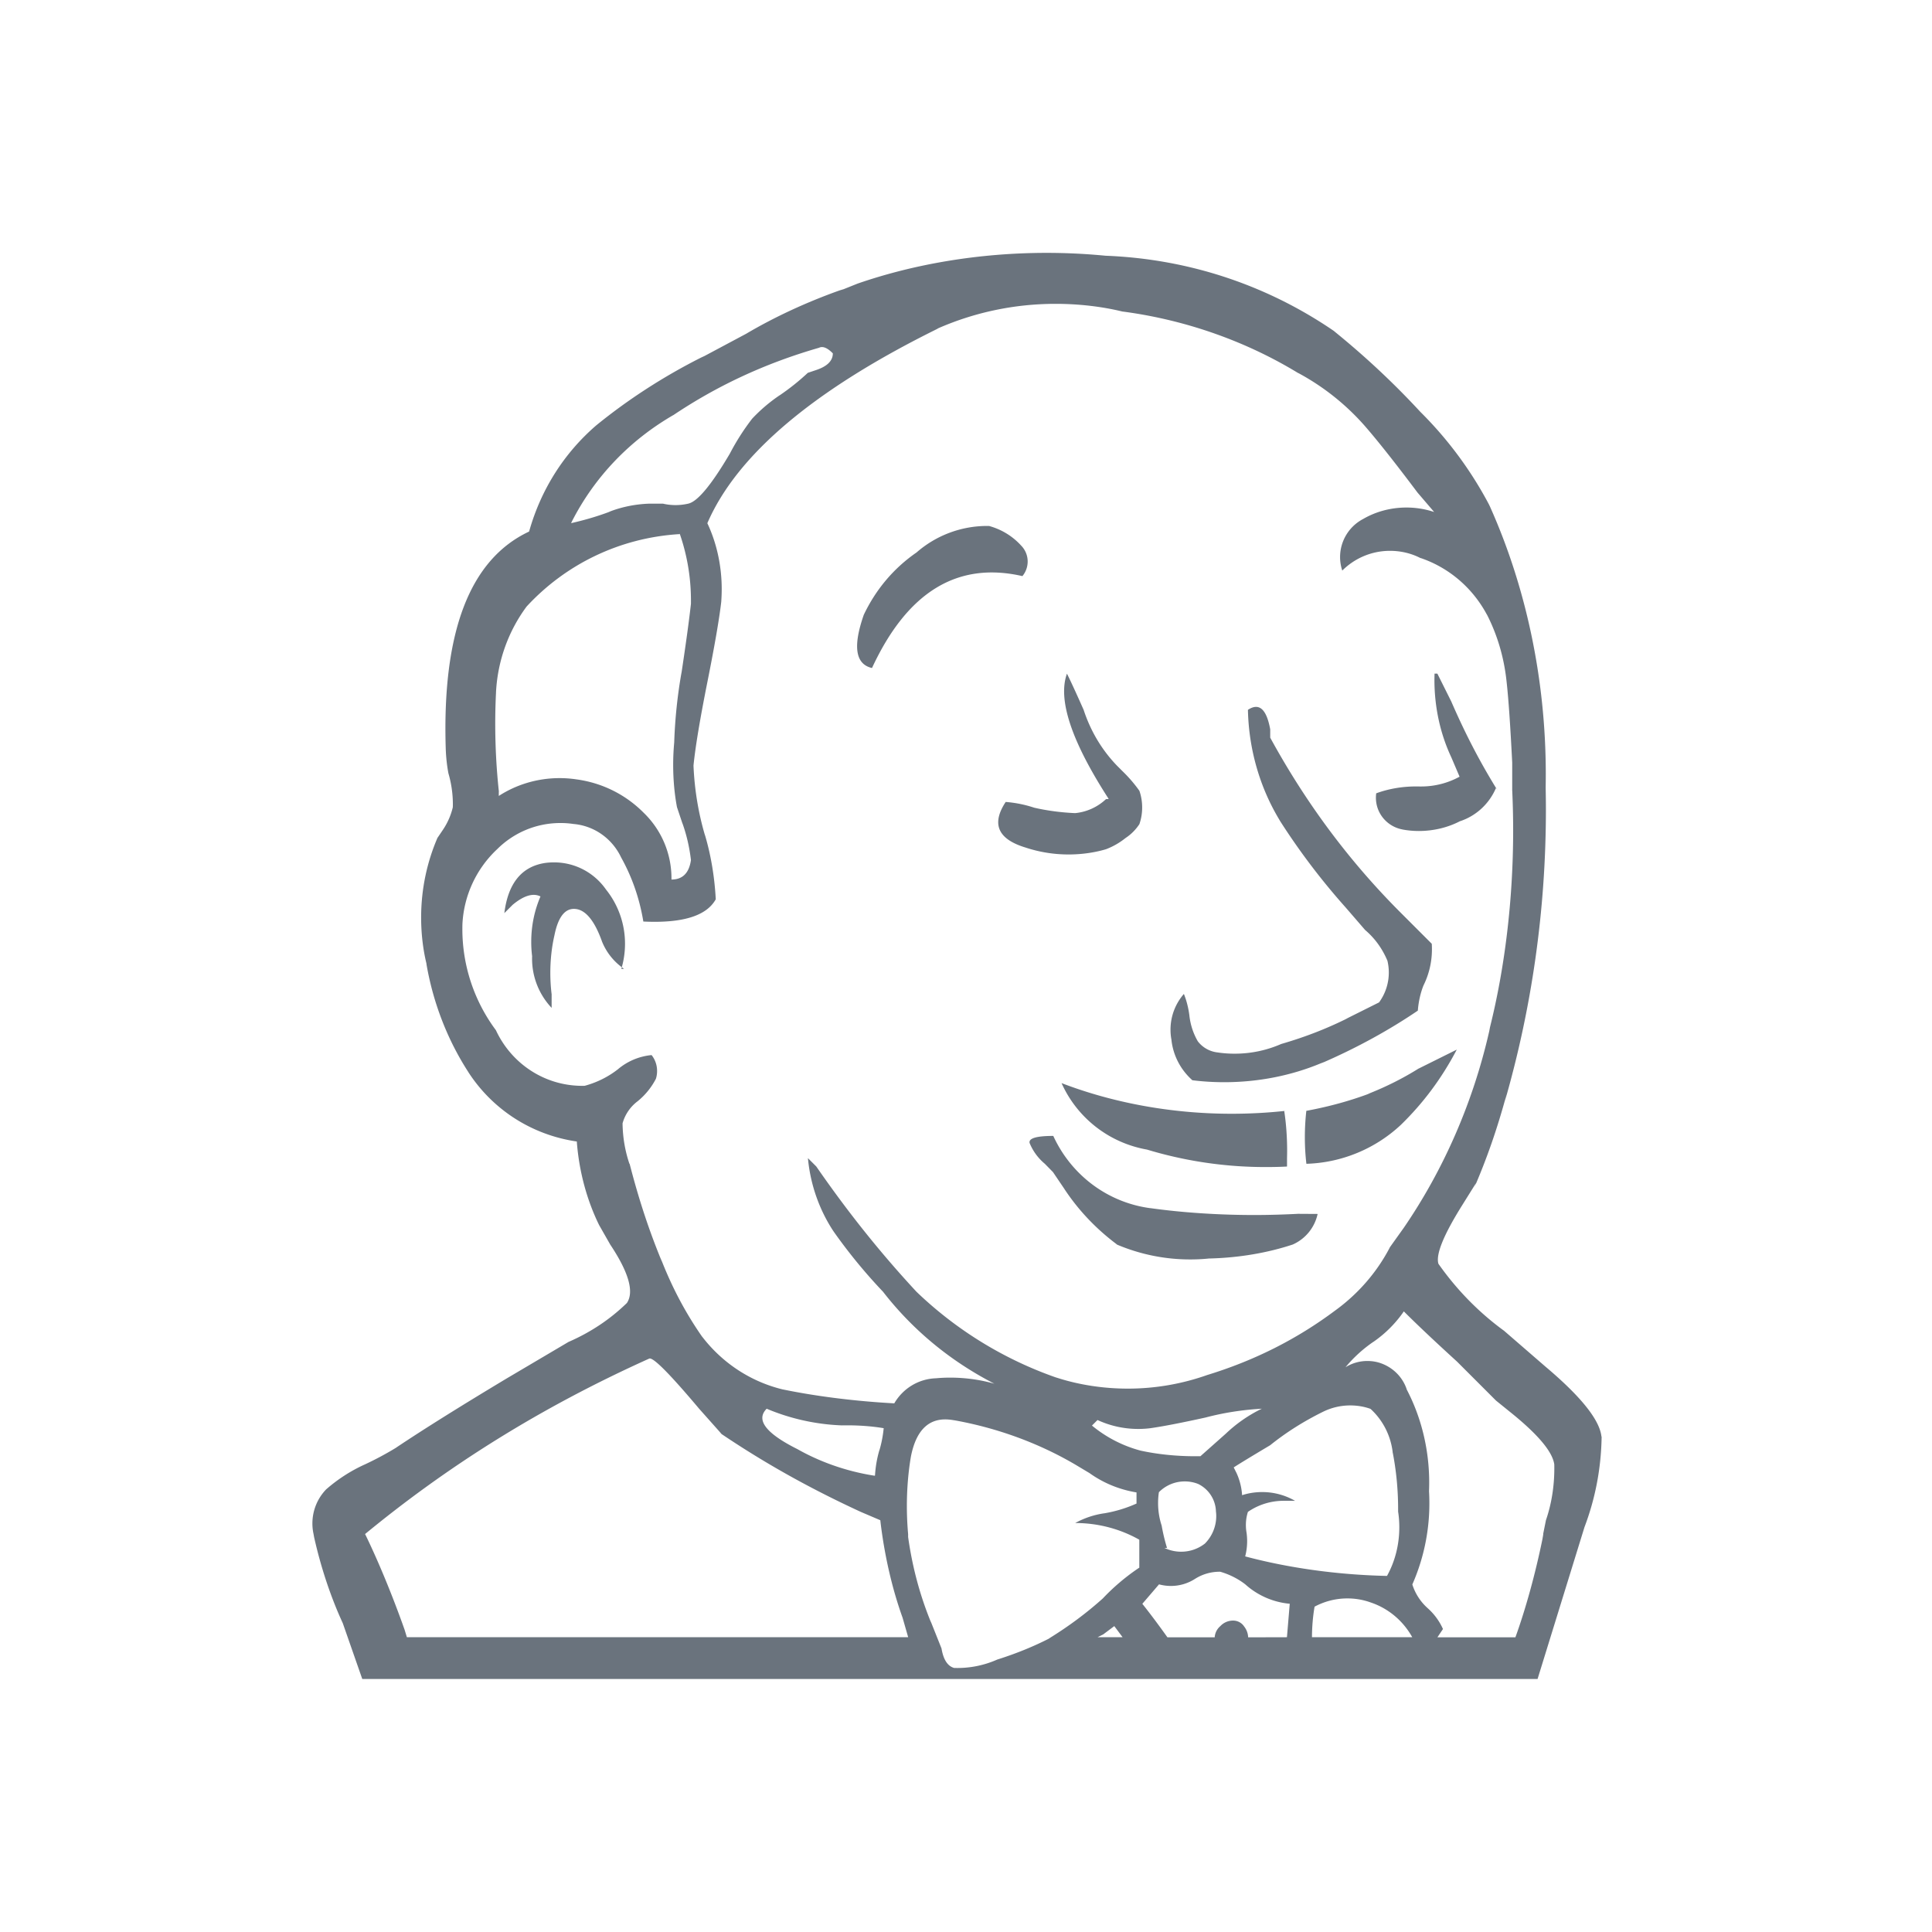<svg xmlns="http://www.w3.org/2000/svg" width="500" viewBox="0 0 375 375" height="500" version="1.0"><defs><clipPath id="a"><path d="M60 49.105h251v276.75H60Zm0 0"/></clipPath></defs><g clip-path="url(#a)"><path fill="#6a737d" d="M310.875 278.86c-.094 6.242-1.27 12.167-3.367 17.656l.117-.356-9.184 29.73H70.316l-3.785-10.84c-2.281-4.937-4.23-10.714-5.57-16.722l-.102-.578a9.32 9.32 0 0 1-.222-2.05 9.521 9.521 0 0 1 2.664-6.61 30.531 30.531 0 0 1 7.383-4.785l.183-.082a61.733 61.733 0 0 0 6.25-3.368l-.273.16c5.386-3.605 12.59-8.109 21.597-13.515l11.891-7.023c4.395-1.914 8.156-4.461 11.36-7.579l-.012.012c1.437-2.16.36-5.941-3.239-11.347l-2.156-3.782c-2.32-4.73-3.863-10.242-4.316-16.066l-.008-.149c-8.895-1.293-16.402-6.308-21.016-13.402l-.066-.113c-3.899-6.031-6.738-13.125-8.074-20.75l-.047-.344c-.645-2.664-1.016-5.723-1.016-8.86 0-5.59 1.164-10.898 3.278-15.718l-.106.254L86 161.02a13.272 13.272 0 0 0 1.867-4.235l.024-.09c0-.164.011-.36.011-.554 0-2.11-.312-4.164-.879-6.09l.036.152c-.286-1.43-.473-3.105-.54-4.812v-.055c-.722-22.707 4.668-36.758 16.18-42.164 2.317-8.246 6.848-15.234 12.914-20.508l.047-.043c6.137-5.008 13.055-9.504 20.426-13.219l.644-.297 8.11-4.328c5.375-3.18 11.625-6.097 18.152-8.418l.762-.23 2.7-1.082c10.952-3.785 23.57-5.965 36.706-5.965 4.012 0 7.992.207 11.903.602l-.497-.047c16.63.633 31.887 5.996 44.61 14.785l-.278-.184c6.102 4.946 11.579 10.078 16.664 15.567l.094.105a74.093 74.093 0 0 1 13.32 17.945l.196.403c6.871 15.316 10.863 33.203 10.863 52.023 0 .903-.012 1.813-.023 2.711v-.137c.023 1.266.047 2.766.047 4.266 0 19.652-2.782 38.656-7.97 56.649l.356-1.442c-1.843 6.84-3.875 12.594-6.273 18.152l.324-.851-2.7 4.324c-3.605 5.766-5.14 9.547-4.6 11.348 3.55 5.039 7.75 9.328 12.546 12.86l.149.1 8.109 7.024c6.867 5.79 10.48 10.309 10.84 13.55ZM158.977 67.5c-10.688 3.078-20.032 7.52-28.461 13.195l.355-.23c-8.625 4.945-15.488 12.14-19.89 20.793l-.13.289c2.883-.66 5.329-1.399 7.692-2.297l-.39.125c2.316-.922 4.992-1.508 7.796-1.613h2.742c.727.172 1.57.277 2.434.277.867 0 1.695-.105 2.504-.289l-.07.012c1.8-.36 4.504-3.602 8.109-9.723a45.111 45.111 0 0 1 4.394-6.86l-.082.102a31.359 31.359 0 0 1 5.293-4.52l.118-.07a45.153 45.153 0 0 0 5.43-4.347l-.024.023 1.617-.543c2.16-.722 3.238-1.8 3.238-3.238-1.066-1.086-1.96-1.445-2.675-1.086Zm-56.762 50.227c-3.45 4.648-5.63 10.425-5.942 16.687v.07a123.31 123.31 0 0 0 .59 19.465l-.047-.543v1.086c3.344-2.168 7.426-3.46 11.809-3.46 1.074 0 2.133.081 3.172.23l-.113-.012c5.222.66 9.789 3.023 13.238 6.492a17.67 17.67 0 0 1 5.41 12.735v.253-.011c2.16 0 3.422-1.262 3.781-3.785-.312-2.618-.875-4.993-1.695-7.254l.07.234-1.086-3.242c-.472-2.469-.738-5.305-.738-8.2 0-1.488.07-2.964.207-4.429l-.012.184a97.147 97.147 0 0 1 1.446-13.84l-.082.59c.898-5.942 1.53-10.54 1.89-13.793v-.633c0-4.614-.797-9.043-2.25-13.16l.082.277c-11.797.703-22.246 5.96-29.707 14.035l-.023.035ZM122.21 225.89c1.848 7.183 3.875 13.214 6.285 19.039l-.344-.934c2.258 5.883 4.98 10.969 8.258 15.64l-.152-.23c3.828 5.016 9.226 8.66 15.441 10.227l.2.047c6.25 1.293 13.699 2.261 21.277 2.687l.402.024c1.66-2.848 4.649-4.75 8.098-4.868h.012a28.731 28.731 0 0 1 2.765-.125c3.059 0 6.02.438 8.813 1.254l-.22-.054c-8.628-4.43-15.835-10.438-21.519-17.703l-.105-.141a103.8 103.8 0 0 1-9.516-11.578l-.219-.32c-2.605-3.993-4.359-8.778-4.855-13.934l-.012-.125 1.618 1.613c6.273 9.074 12.66 17.012 19.582 24.461l-.13-.14a74.677 74.677 0 0 0 27 16.609l.52.16c4.035 1.281 8.684 2.031 13.504 2.031a46.17 46.17 0 0 0 15.477-2.664l-.325.102c9.504-2.883 17.774-7.125 25.086-12.594l-.207.152c4.532-3.242 8.188-7.406 10.746-12.25l.094-.195 2.7-3.781c7.609-11.106 13.398-24.14 16.581-38.164l.141-.75c2.86-11.473 4.496-24.657 4.496-38.219 0-2.719-.07-5.418-.195-8.106l.012.38v-5.407c-.364-7.23-.723-12.453-1.086-15.676-.497-4.808-1.832-9.203-3.875-13.18l.093.208c-2.757-5.203-7.312-9.145-12.812-11.04l-.164-.042c-1.707-.88-3.735-1.387-5.88-1.387-3.608 0-6.886 1.465-9.26 3.832a8.265 8.265 0 0 1-.427-2.621 8.353 8.353 0 0 1 4.426-7.367l.047-.024c2.41-1.406 5.316-2.226 8.41-2.226 1.926 0 3.781.324 5.5.91l-.117-.035-3.238-3.782c-4.328-5.765-7.75-10.09-10.266-12.972a46.496 46.496 0 0 0-12.73-10.149l-.243-.117c-9.78-5.949-21.289-10.16-33.597-11.844l-.461-.058c-3.887-.945-8.348-1.488-12.938-1.488-8.222 0-16.043 1.742-23.101 4.878l.37-.136c-24.151 11.894-39.108 24.508-44.874 37.836 1.766 3.75 2.789 8.156 2.789 12.793 0 .828-.035 1.648-.09 2.457l.012-.106c-.363 3.246-1.262 8.469-2.7 15.672-1.437 7.203-2.34 12.617-2.699 16.238.207 4.797.98 9.332 2.262 13.645l-.105-.402c1.14 3.746 1.914 8.082 2.156 12.558l.012.137c-1.797 3.246-6.485 4.687-14.059 4.324-.773-4.66-2.281-8.844-4.418-12.629l.106.188c-1.696-3.578-5.098-6.09-9.133-6.485h-.047a16.875 16.875 0 0 0-2.606-.195c-4.789 0-9.125 1.938-12.261 5.063a21.378 21.378 0 0 0-6.758 14.542v.047c-.012.266-.012.578-.012.887a32.848 32.848 0 0 0 6.563 19.746l-.059-.082c2.977 6.426 9.367 10.809 16.781 10.809.16 0 .336 0 .496-.012h-.023c2.492-.684 4.66-1.8 6.527-3.277l-.035.023a11.852 11.852 0 0 1 6.438-2.7h.046a4.945 4.945 0 0 1 1.06 3.09c0 .544-.08 1.063-.243 1.548l.012-.036a13.693 13.693 0 0 1-3.48 4.301l-.024.024a8.065 8.065 0 0 0-2.953 4.27l-.012.054c.035 2.816.52 5.516 1.394 8.027l-.058-.172Zm120.012 67.558a8.285 8.285 0 0 0-.395 2.57c0 .52.047 1.04.14 1.536l-.011-.059c.066.484.113 1.05.113 1.629 0 1.047-.136 2.074-.402 3.055l.023-.082c8.2 2.191 17.645 3.566 27.391 3.785h.137c1.511-2.723 2.386-5.965 2.386-9.422 0-1.063-.078-2.113-.242-3.125l.012.113v-.531c0-3.816-.367-7.555-1.082-11.176l.055.371c-.356-3.437-1.938-6.457-4.313-8.636l-.012-.012c-1.175-.43-2.523-.672-3.941-.672-1.906 0-3.703.45-5.309 1.246l.07-.035c-3.91 1.926-7.277 4.082-10.378 6.574l.105-.078c-3.62 2.16-5.992 3.602-7.105 4.324l.543 1.082c.586 1.27.98 2.735 1.082 4.281v.032c1.164-.39 2.515-.61 3.91-.61 2.34 0 4.531.633 6.426 1.73l-.059-.034H249.152c-2.593 0-5.004.808-6.988 2.191l.035-.023Zm-9.172-10.84 4.867-4.324a27.64 27.64 0 0 1 6.863-4.789l.16-.066c-3.851.218-7.46.793-10.93 1.707l.38-.082c-4.868 1.078-8.563 1.797-11.082 2.156-.715.094-1.547.148-2.387.148-2.863 0-5.582-.644-8.004-1.785l.113.047-1.082 1.082a24.874 24.874 0 0 0 9.281 4.82l.176.047c3.18.692 6.824 1.086 10.574 1.086.368 0 .739 0 1.106-.011h-.055Zm-6.492 17.84h-.54c.946.461 2.063.738 3.239.738a7.46 7.46 0 0 0 4.613-1.578l-.012.012a7.586 7.586 0 0 0 2.215-5.351c0-.301-.023-.602-.058-.891v.035a6.136 6.136 0 0 0-3.47-5.387l-.034-.011a6.994 6.994 0 0 0-2.551-.473c-1.961 0-3.734.797-5.016 2.09-.105.633-.16 1.37-.16 2.11 0 1.57.254 3.066.727 4.476l-.035-.106c.308 1.73.68 3.207 1.14 4.649l-.07-.266Zm-56.72-14.058c.106-1.774.407-3.438.88-5.016l-.035.16c.379-1.246.68-2.723.832-4.23l.011-.094c-2.113-.356-4.547-.555-7.035-.555-.383 0-.762 0-1.133.012h.059a41.625 41.625 0 0 1-14.867-3.344l.265.106c-2.16 2.16-.175 4.773 5.954 7.84 4.335 2.457 9.386 4.27 14.761 5.132l.254.036Zm-90.862 31.394h97.3L175.191 314c-1.968-5.465-3.48-11.867-4.277-18.496l-.047-.43-3.781-1.613c-10.438-4.809-19.305-9.86-27.691-15.559l.66.426-4.328-4.863c-5.766-6.852-9.004-10.106-9.72-9.758-21.062 9.48-39.202 20.875-55.542 34.379l.402-.324c2.516 5.168 5.262 11.777 7.66 18.558Zm134.054 0h4.867l-1.613-2.16-2.156 1.617Zm8.11-13.52v-5.406c-3.59-2.03-7.868-3.242-12.434-3.242a16.562 16.562 0 0 1 5.582-1.879l.094-.011a25.57 25.57 0 0 0 6.375-1.961l-.16.07v-2.156c-3.496-.578-6.586-1.914-9.239-3.832l.059.047-2.7-1.614c-6.863-4.035-14.855-7.047-23.355-8.582l-.437-.066c-4.32-.715-7.024 1.625-8.106 7.023-.507 2.906-.797 6.262-.797 9.676 0 1.926.094 3.828.266 5.695l-.023-.242v.543c.851 6.055 2.363 11.52 4.484 16.676l-.16-.45 2.156 5.41c.363 2.161 1.172 3.419 2.434 3.782a19.032 19.032 0 0 0 8.465-1.66l-.114.047c3.899-1.235 7.219-2.61 10.38-4.235l-.372.172c3.98-2.445 7.418-5.027 10.613-7.898l-.07.058a41.466 41.466 0 0 1 6.918-5.859l.152-.094Zm28.656 13.52.543-6.496a14.875 14.875 0 0 1-8.66-3.793l.011.012c-1.382-1.063-3-1.89-4.765-2.41l-.102-.024h-.082a8.918 8.918 0 0 0-4.785 1.383l.035-.023a8.623 8.623 0 0 1-4.73 1.398 8.81 8.81 0 0 1-2.352-.324l.059.012-3.242 3.78c1.437 1.802 3.062 3.966 4.867 6.497h9.18a3.089 3.089 0 0 1 1.085-2.16 3.374 3.374 0 0 1 2.434-1.082h.055c.867 0 1.629.425 2.09 1.07v.012c.484.59.796 1.34.828 2.16v.008Zm4.867 0h19.457c-1.766-3.172-4.601-5.57-8.004-6.726l-.105-.036a13.247 13.247 0 0 0-4.485-.77c-2.332 0-4.52.599-6.437 1.638l.07-.036c-.312 1.778-.496 3.829-.508 5.918v.012Zm44.863-20.023.543-2.7c1.035-2.996 1.625-6.445 1.625-10.042 0-.278 0-.567-.011-.844v.047c-.36-2.493-3.247-5.895-8.649-10.22l-2.664-2.155-7.566-7.567c-4.352-3.965-7.793-7.215-10.32-9.742a23.06 23.06 0 0 1-5.872 5.89l-.082.048a26.287 26.287 0 0 0-5.328 4.855l-.035.047a7.971 7.971 0 0 1 4.246-1.211c.992 0 1.938.172 2.8.508l-.058-.024c2.32.864 4.11 2.7 4.88 4.993l.01.058c2.747 5.246 4.36 11.453 4.36 18.04 0 .585-.011 1.187-.035 1.76v-.077c.047.703.07 1.52.07 2.351a39.025 39.025 0 0 1-3.414 16.008l.106-.242a10.336 10.336 0 0 0 2.965 4.59l.011.012a11.953 11.953 0 0 1 2.938 3.976l.035.07-1.082 1.614h15.14c1.962-5.43 3.829-12.14 5.239-19.016l.172-.992ZM167.63 119.398c2.351-4.984 5.844-9.09 10.172-12.097l.101-.07a20.841 20.841 0 0 1 13.746-5.145h.325-.012c2.48.68 4.59 2.008 6.207 3.773l.008.012a4.4 4.4 0 0 1 1.293 3.125 4.44 4.44 0 0 1-1.028 2.836v-.012c-12.609-2.882-22.336 3.063-29.187 17.84-3.207-.73-3.746-4.152-1.613-10.273Zm99.457 34.598c2.305-.855 4.969-1.348 7.75-1.348h.379-.024c.2.008.418.008.649.008 2.73 0 5.305-.703 7.543-1.945l-.082.043-1.613-3.781c-2.067-4.395-3.266-9.551-3.266-14.993 0-.425.012-.867.023-1.292v.058h.543l2.7 5.41c2.847 6.563 5.753 12.063 9.015 17.32l-.32-.566c-1.305 3.082-3.828 5.422-6.945 6.473l-.079.023c-2.32 1.2-5.062 1.89-7.968 1.89-1.11 0-2.18-.105-3.23-.3l.105.012c-2.977-.531-5.204-3.09-5.204-6.172 0-.297.024-.598.06-.887v.035Zm-51.887 1.082c-7.226-11.168-9.93-19.277-8.105-24.32.722 1.437 1.8 3.777 3.238 7.023 1.387 4.23 3.61 7.864 6.492 10.852l-.008-.012 1.082 1.086a27.107 27.107 0 0 1 3.196 3.7l.058.081c.344.969.54 2.086.54 3.242a9.874 9.874 0 0 1-.563 3.31l.023-.071a9.348 9.348 0 0 1-2.664 2.676l-.035.023a13.997 13.997 0 0 1-3.691 2.133l-.094.035c-2.18.648-4.68 1.016-7.266 1.016-2.906 0-5.707-.473-8.324-1.336l.184.054c-5.559-1.62-6.91-4.593-4.059-8.914 1.984.16 3.817.543 5.57 1.13l-.164-.044c2.391.563 5.168.957 8.016 1.082h.094a10.16 10.16 0 0 0 5.949-2.71Zm14.59 37.84c.508 1.258.887 2.71 1.074 4.234l.008.09c.223 1.824.797 3.461 1.652 4.926l-.035-.059a5.613 5.613 0 0 0 3.758 2.157h.024c1.015.164 2.18.254 3.378.254 3.266 0 6.356-.692 9.157-1.938l-.137.059c4.844-1.407 8.996-3.055 12.95-5.028l-.438.196 6.492-3.243a9.817 9.817 0 0 0 1.894-5.812c0-.816-.105-1.602-.289-2.363l.012.07c-.992-2.363-2.457-4.36-4.3-5.93l-.024-.023-3.785-4.38a131.904 131.904 0 0 1-12.696-16.733l-.312-.532c-3.586-6.043-5.777-13.285-5.95-21.035v-.047c2.16-1.437 3.602-.176 4.325 3.781v1.618c7.125 13.03 15.578 24.242 25.406 34.054l5.95 5.95c.023.312.034.695.034 1.062 0 2.57-.609 4.992-1.695 7.14l.047-.093c-.566 1.43-.945 3.078-1.086 4.809v.058c-5.43 3.692-11.648 7.125-18.176 9.977l-.746.285c-5.527 2.297-11.926 3.633-18.648 3.633-2.192 0-4.348-.137-6.461-.414l.254.023c-2.215-1.973-3.703-4.707-4.047-7.785v-.059a10.224 10.224 0 0 1-.184-1.968c0-2.665.993-5.098 2.618-6.957Zm-108.66-4.867a11.707 11.707 0 0 1-4.293-5.328l-.023-.078c-1.438-3.97-3.153-6.04-5.141-6.22-1.992-.175-3.344 1.54-4.063 5.145-.504 2.18-.793 4.684-.793 7.254 0 1.442.09 2.871.266 4.266l-.012-.16v2.699a13.902 13.902 0 0 1-3.797-9.57c0-.153 0-.313.012-.465v.023a21.938 21.938 0 0 1-.172-2.824c0-3.184.657-6.203 1.856-8.938l-.055.149c-1.437-.723-3.242-.184-5.41 1.617l-1.613 1.613c.722-5.765 3.336-9.007 7.84-9.722a12.297 12.297 0 0 1 1.8-.125c4.164 0 7.84 2.062 10.067 5.234l.023.035a16.77 16.77 0 0 1 3.692 10.528c0 1.742-.266 3.414-.75 4.996l.035-.118Zm161.629 15.676c-2.942 5.625-6.563 10.433-10.828 14.585l-.012.012a28.081 28.081 0 0 1-18.3 7.567h-.048c-.187-1.547-.3-3.32-.3-5.133 0-1.809.105-3.598.312-5.352l-.023.207c4.566-.851 8.554-1.968 12.398-3.41l-.508.16c3.746-1.476 6.953-3.113 9.973-5.004l-.242.137Zm-76.738 6.492c9.816 3.77 21.164 5.96 33.03 5.96 3.598 0 7.15-.195 10.645-.585l-.43.031c.36 2.32.567 4.996.567 7.73 0 .504-.012 1.012-.023 1.52v-.066 1.613c-1.235.07-2.688.101-4.141.101a79.333 79.333 0 0 1-23.41-3.503l.566.148c-7.543-1.277-13.703-6.18-16.722-12.813l-.059-.136Zm49.73 25.406a8.436 8.436 0 0 1-4.809 5.926l-.058.023c-4.82 1.594-10.38 2.563-16.145 2.7h-.07a34.663 34.663 0 0 1-3.621.183 36.362 36.362 0 0 1-14.453-2.973l.242.09c-4.035-3.008-7.45-6.594-10.172-10.691l-.101-.16-2.18-3.22-1.582-1.612a10.324 10.324 0 0 1-2.938-3.989l-.023-.07c-.18-.898 1.355-1.352 4.601-1.352 3.446 7.52 10.438 12.883 18.762 14.016l.129.008c6.031.844 13.008 1.328 20.09 1.328 3.008 0 6.008-.094 8.973-.254l-.418.024Zm0 0"/></g></svg>